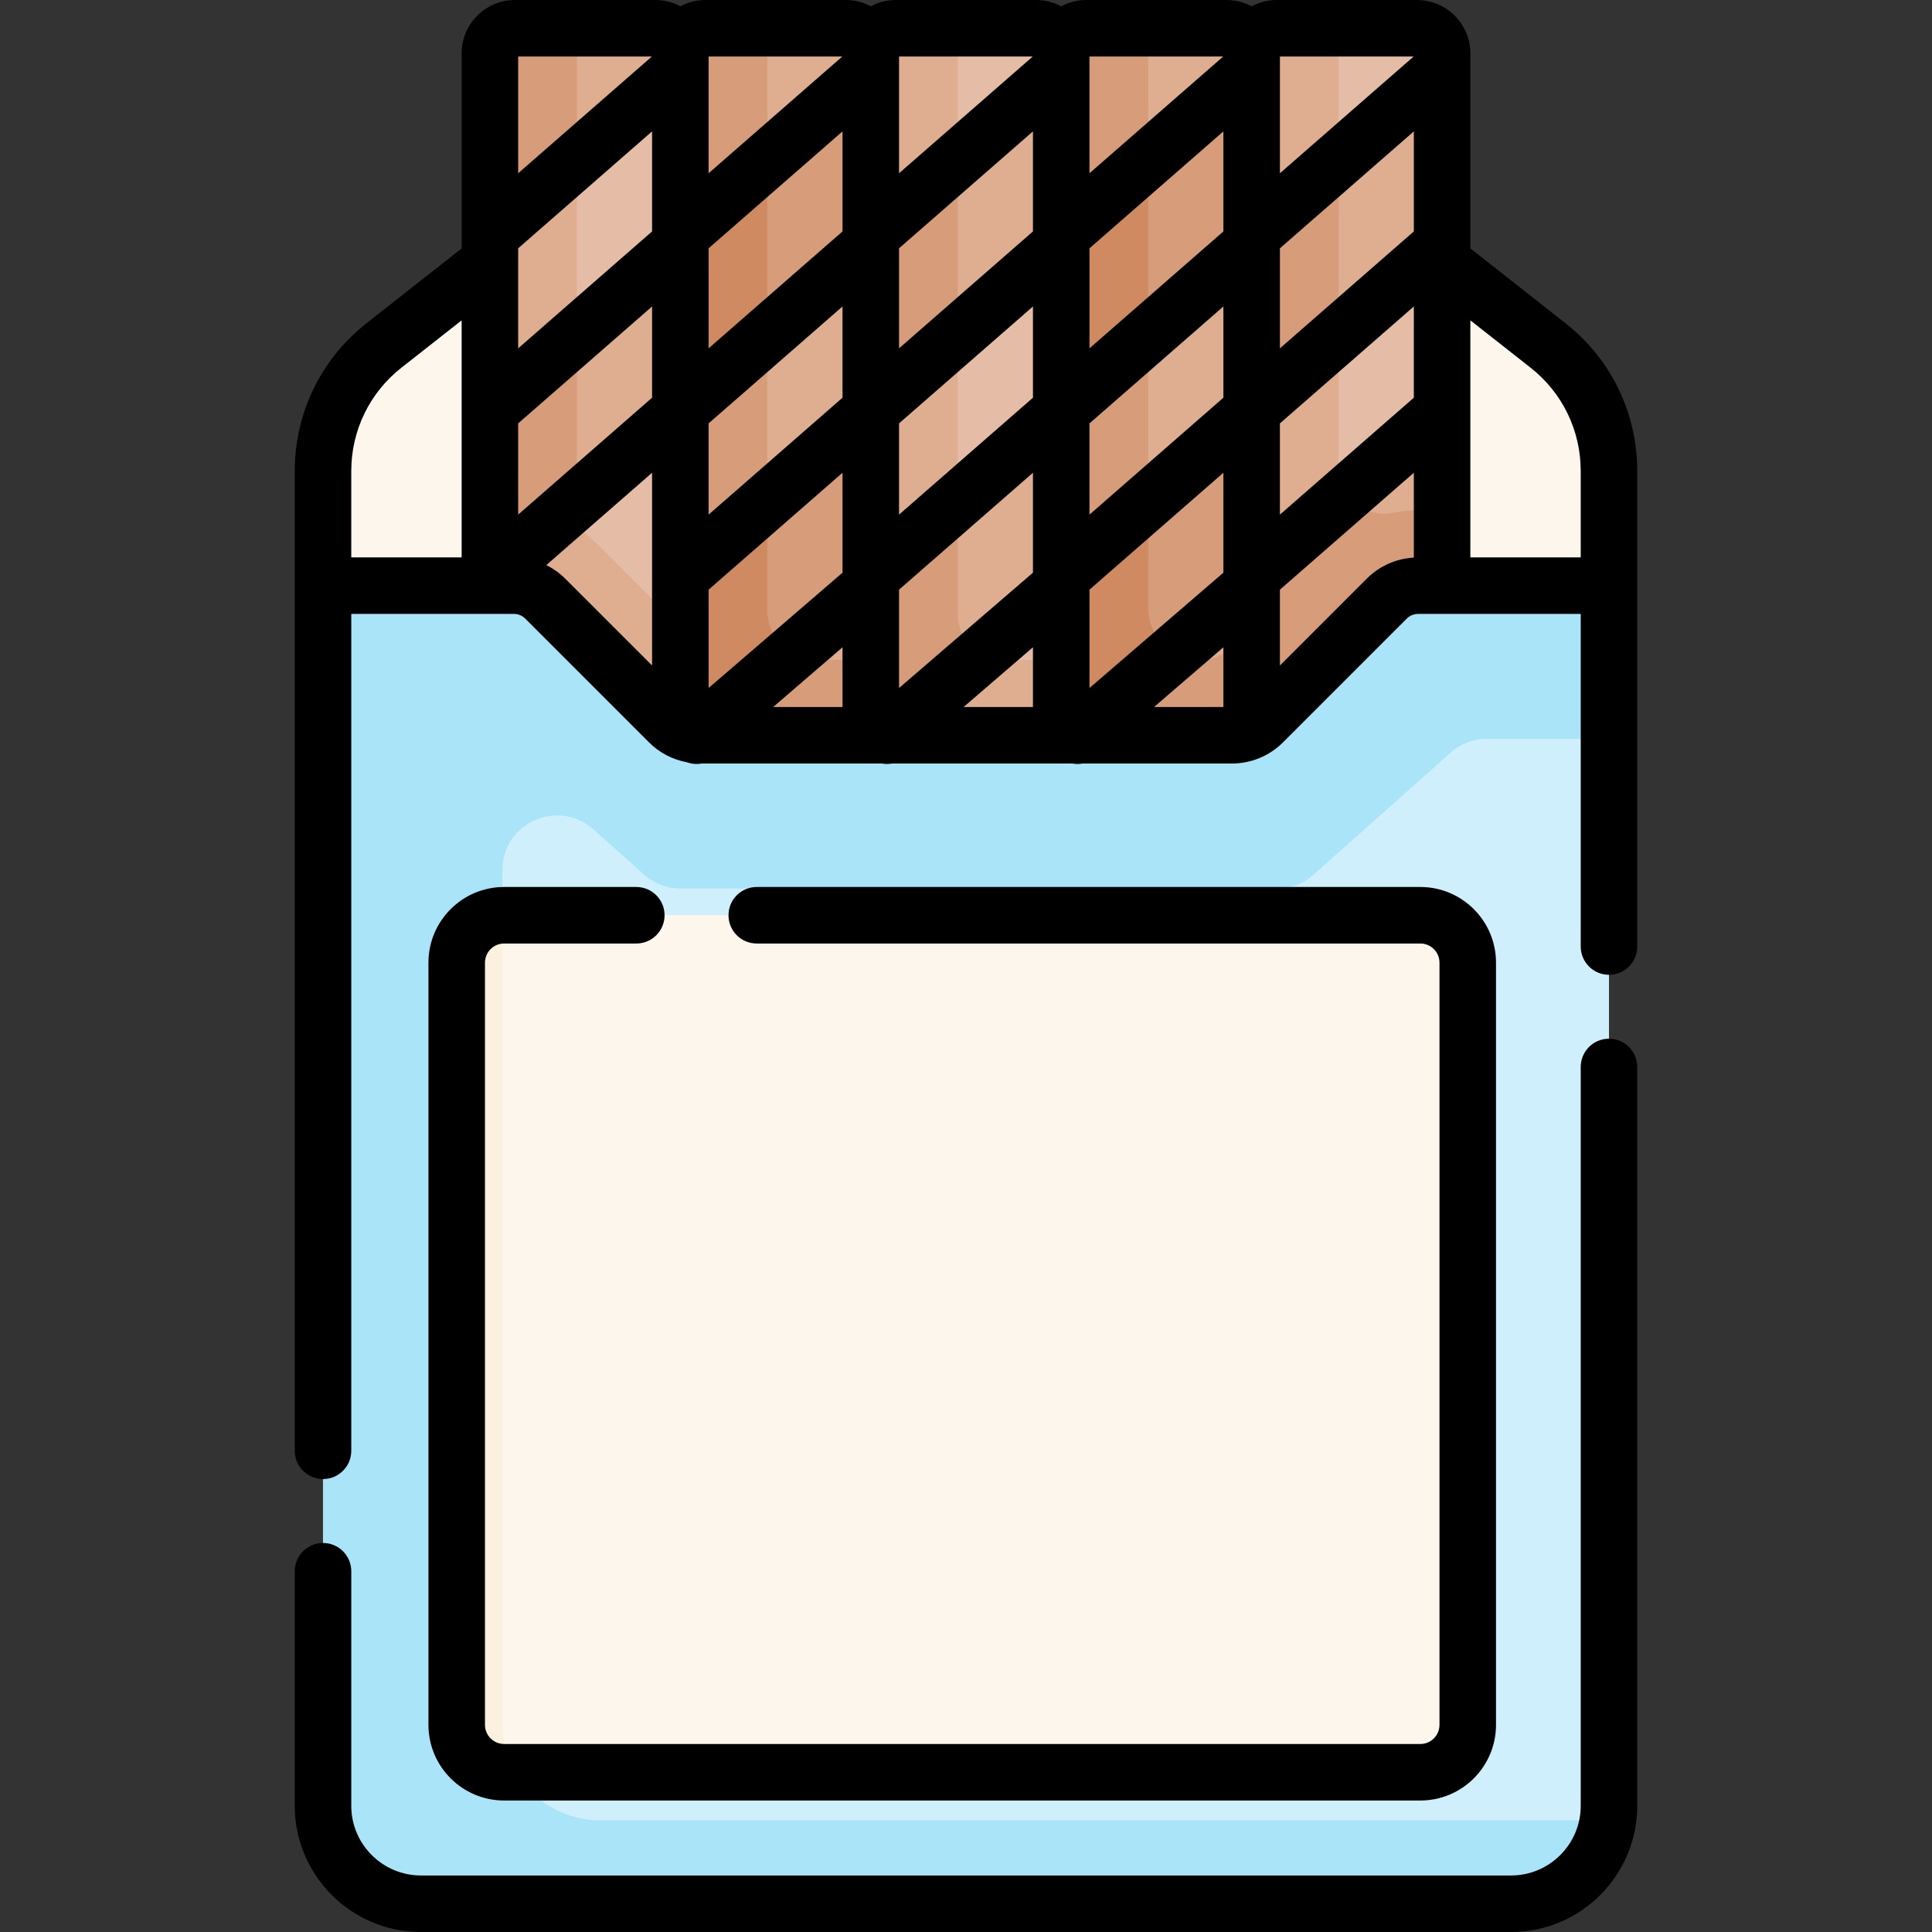 <svg id="Capa_1" enable-background="new 0 0 512.664 512.664" height="512" viewBox="0 0 512.664 512.664" width="512" xmlns="http://www.w3.org/2000/svg"><rect x="0" y="0" width="512.664" height="512.664" fill="#333333" stroke="none"/><g><g><path d="m410.752 91.65-28.09-22.08-36.05-40h-166.08l-50.53 40-28.09 22.08c-10.23 8.04-16.2 20.34-16.2 33.35v30.4l44.286 71.724h255.046l41.909-71.724v-30.4c-.001-13.01-5.971-25.31-16.201-33.35z" fill="#fcf6ed"/><g id="XMLID_221_"><g><path d="m332.131 11.533v257.83h-50.53v-257.83c0-3.68 2.98-6.66 6.66-6.66h37.21c3.68 0 6.66 2.98 6.66 6.66z" fill="#dfae91"/></g></g><g id="XMLID_222_"><g><path d="m281.595 10.794v257.83h-50.53v-257.83c0-3.68 2.98-6.66 6.66-6.66h37.21c3.68 0 6.66 2.98 6.66 6.66z" fill="#e5bda7"/></g></g><g id="XMLID_223_"><g><path d="m231.055 11.271v257.83h-50.53v-257.83c0-3.68 2.98-6.66 6.66-6.66h37.21c3.68 0 6.66 2.98 6.66 6.66z" fill="#dfae91"/></g></g><g id="XMLID_224_"><g><path d="m180.529 12.247v257.83h-50.53v-257.83c0-3.68 2.98-6.66 6.66-6.66h37.21c3.68 0 6.66 2.98 6.66 6.66z" fill="#e5bda7"/></g></g><g><g id="XMLID_226_"><g><path d="m254.153 163.026v-158.892h-16.428c-3.678 0-6.66 2.982-6.66 6.66v257.83h11.544 38.986v-8.759-84.755h-15.358c-6.674 0-12.084-5.41-12.084-12.084z" fill="#dfae91"/><path d="m281.602 108.94v46.46l-46.24 39.83-4.3 3.69v-4.4-41.46z" fill="#dfae91"/><path d="m231.065 153.057v45.86l4.297-3.687 25.078-21.602c-3.746-2.052-6.286-6.03-6.286-10.602v-30.125z" fill="#d79c7a"/><path d="m281.595 18.348v46.489l-50.533 44.103v-46.46z" fill="#dfae91"/></g></g><g id="XMLID_218_"><g><path d="m382.662 11.16v257.83h-50.53v-257.83c0-3.68 2.98-6.66 6.66-6.66h37.21c3.68 0 6.66 2.98 6.66 6.66z" fill="#e5bda7"/></g></g><path d="m231.065 62.477v46.46l23.088-20.15v-46.474z" fill="#d79c7a"/><path d="m203.613 161.974v-157.363h-16.428c-3.678 0-6.66 2.982-6.66 6.66v257.83h17.659 32.871v-8.759-85.232h-14.306c-7.255 0-13.136-5.881-13.136-13.136z" fill="#d79c7a"/><g id="XMLID_220_"><g><path d="m376.322 135.4c-2.202 0-4.37.223-6.478.658-7.549 1.557-14.624-4.194-14.624-11.902v-119.656h-16.428c-3.678 0-6.66 2.982-6.66 6.66v155.255 102.575h50.53v-8.759-124.831z" fill="#dfae91"/><path d="m382.662 108.94v163.05h-50.53v-118.93z" fill="#dfae91"/><path d="m382.662 135.4h-6.34c-2.202 0-4.37.223-6.478.657-5.021 1.036-9.821-1.172-12.48-5.029l-25.232 22.031v13.355 102.576h50.53z" fill="#d79c7a"/><path d="m382.662 18.36v46.46l-50.53 44.12v-46.46z" fill="#dfae91"/><path d="m332.132 108.94 23.088-20.159v-46.46l-23.088 20.159z" fill="#d79c7a"/></g></g><g><g id="XMLID_227_"><g><path d="m231.062 108.94v46.46l-46.23 39.83-4.3 3.46v-7.17-38.46z" fill="#d79c7a"/><path d="m180.532 153.06v38.46 7.17l4.3-3.46 25.384-21.87c-3.942-2.267-6.603-6.511-6.603-11.385v-29.067z" fill="#d08a61"/><path d="m231.062 18.36v46.46l-50.53 44.12-.007-46.454z" fill="#d79c7a"/><path d="m203.613 88.787v-46.46l-23.088 20.159.007 46.454z" fill="#d08a61"/></g></g></g><g id="XMLID_228_"><g><path d="m158.831 144.714c-.799-.798-1.635-1.544-2.503-2.24-2.027-1.625-3.24-4.053-3.24-6.652v-130.235h-16.428c-3.678 0-6.66 2.982-6.66 6.66v257.83h50.53v-8.759-41.943-32.135-20.827z" fill="#dfae91"/><path d="m180.532 64.82v44.12l-50.53 44.12v-44.12z" fill="#dfae91"/><path d="m130.002 108.94v44.12l23.085-20.157v-44.12z" fill="#d79c7a"/><path d="m180.532 11.533v4.2l-50.53 44.12v-48.32c0-3.68 2.98-6.66 6.66-6.66h37.21c3.68 0 6.66 2.98 6.66 6.66z" fill="#dfae91"/></g></g><path d="m318.677 175.11h-.269c-7.577 0-13.72-6.142-13.72-13.72v-156.517h-16.428c-3.678 0-6.66 2.982-6.66 6.66v257.83h17.408 33.122v-8.759-94.188l-5.327 5.327c-2.155 2.156-5.078 3.367-8.126 3.367z" fill="#d79c7a"/><path d="m332.132 108.94v46.46l-46.24 39.83-4.29 3.66v-3.37-42.46z" fill="#d79c7a"/><path d="m281.602 153.06v45.83l4.29-3.66 25.568-22.024c-4.048-2.385-6.772-6.777-6.772-11.816v-28.488z" fill="#d08a61"/><g id="XMLID_215_"><g><path d="m426.952 155.4v323.78c0 14.35-11.63 25.98-25.99 25.98h-289.26c-14.36 0-25.99-11.63-25.99-25.98v-323.78h1 49.63c3.13 0 6.13 1.24 8.35 3.46l32.79 32.79c2.21 2.21 5.22 3.46 8.35 3.46h141c3.13 0 6.14-1.25 8.35-3.46l32.79-32.79c2.22-2.22 5.22-3.46 8.35-3.46z" fill="#cfeffc"/></g></g><g id="XMLID_225_"><g><path d="m332.132 18.36v46.46l-50.53 44.12v-46.46z" fill="#d79c7a"/></g></g><path d="m281.602 62.48v46.46l23.087-20.158v-46.46z" fill="#d08a61"/><path d="m171.204 232.309c2.482 2.21 5.863 3.46 9.378 3.46h158.36c3.515 0 6.896-1.25 9.378-3.46l36.827-32.79c2.493-2.22 5.863-3.46 9.378-3.46h32.426v-40.659h-50.63c-3.131 0-6.134 1.244-8.348 3.458l-32.794 32.794c-2.214 2.214-5.217 3.458-8.348 3.458h-140.996c-3.133 0-6.138-1.245-8.353-3.46l-32.792-32.792c-2.214-2.214-5.217-3.458-8.348-3.458h-49.63-1v323.78c0 14.35 11.63 25.98 25.99 25.98h289.26c13.045 0 23.836-9.599 25.702-22.115h-267.38c-14.354 0-25.99-11.636-25.99-25.99v-226.151c0-12.512 14.785-19.15 24.138-10.839 7.467 6.637 13.772 12.244 13.772 12.244z" fill="#a9e4f9"/><path d="m376.903 470.272h-243.143c-6.942 0-12.57-5.628-12.57-12.57v-202.265c0-6.942 5.628-12.57 12.57-12.57h243.143c6.942 0 12.57 5.628 12.57 12.57v202.265c0 6.942-5.627 12.57-12.57 12.57z" fill="#fcf6ed"/><path d="m133.76 470.272h3.147c-2.293-3.874-3.614-8.39-3.614-13.218v-214.164c-6.724.248-12.104 5.762-12.104 12.547v202.265c.001 6.942 5.629 12.57 12.571 12.57z" fill="#fcf1de"/></g><path d="m153.087 4.873h-16.425c-3.68 0-6.66 2.98-6.66 6.66v48.32l23.086-20.157v-34.109-.714z" fill="#d79c7a"/></g><g><path d="m426.952 275.625c-4.143 0-7.5 3.358-7.5 7.5v196.052c0 10.193-8.293 18.486-18.485 18.486h-289.27c-10.192 0-18.485-8.293-18.485-18.486v-62.243c0-4.142-3.357-7.5-7.5-7.5s-7.5 3.358-7.5 7.5v62.243c0 18.464 15.021 33.486 33.485 33.486h289.27c18.464 0 33.485-15.021 33.485-33.486v-196.052c0-4.142-3.358-7.5-7.5-7.5z"/><path d="m415.385 85.752-25.219-19.829v-51.761c0-7.809-6.353-14.162-14.161-14.162h-37.21c-2.408 0-4.675.608-6.662 1.672-1.988-1.064-4.255-1.672-6.663-1.672h-37.21c-2.407 0-4.674.607-6.662 1.672-1.986-1.065-4.253-1.672-6.661-1.672h-37.211c-2.407 0-4.674.607-6.661 1.672-1.987-1.065-4.254-1.672-6.662-1.672h-37.21c-2.408 0-4.675.608-6.662 1.672-1.987-1.064-4.255-1.672-6.662-1.672h-37.21c-7.809 0-14.161 6.353-14.161 14.162v51.762l-25.219 19.828c-12.117 9.528-19.067 23.833-19.067 39.249v259.971c0 4.142 3.357 7.5 7.5 7.5s7.5-3.358 7.5-7.5v-222.071h43.133c1.148 0 2.229.448 3.041 1.26l32.794 32.793c2.796 2.797 6.303 4.62 10.112 5.321.818.293 1.676.45 2.54.45.441 0 .882-.04 1.318-.117h47.948c.419.072.843.117 1.268.117.441 0 .882-.04 1.318-.117h47.948c.419.072.843.117 1.268.117.441 0 .882-.04 1.318-.117h39.619c5.156 0 10.004-2.008 13.648-5.653l32.793-32.793c.812-.812 1.894-1.26 3.042-1.26h43.133v88.262c0 4.142 3.357 7.5 7.5 7.5s7.5-3.358 7.5-7.5v-126.163c-.001-15.415-6.951-29.721-19.068-39.249zm-40.219-24.341-35.533 31.024v-26.548l35.533-31.024zm-187.135 4.476 35.534-31.024v26.548l-35.534 31.024zm50.534 46.461 35.533-31.024v24.209l-35.533 31.024zm50.533 0 35.534-31.024v24.209l-35.534 31.024zm35.535-50.937-35.534 31.024v-26.548l35.534-31.024zm-50.535 0-35.533 31.024v-26.548l35.533-31.024zm-50.533 19.912v24.209l-35.534 31.024v-24.209zm-35.534 75.146 35.534-31.024v26.518l-35.534 30.605zm50.534 0 35.533-31.024v26.518l-35.533 30.605zm50.533 0 35.534-31.024v26.518l-35.534 30.605zm50.535-110.494v-30.975h35.477zm-50.535 0v-30.975h35.478zm-50.533 0v-30.975h35.477zm-50.534 0v-30.975h35.478zm-15 15.436-35.533 31.024v-26.548l35.533-31.024zm-35.533 50.937 35.533-31.024v24.209l-35.533 31.024zm86.067 59.411v15.849h-18.401zm50.533 0v15.849h-18.401zm50.535 0v15.849h-18.401zm15-59.411 35.533-31.024v24.209l-35.533 31.024zm-166.659-97.348-35.477 30.975v-30.975zm-79.762 110.001c0-10.784 4.861-20.792 13.339-27.457l15.947-12.539v62.896h-29.286zm56.78 28.553c-1.491-1.491-3.19-2.691-5.022-3.609l28.061-24.5v29.957 21.191zm212.679 0-23.038 23.039v-20.124l35.533-31.024v22.513c-4.719.276-9.123 2.224-12.495 5.596zm27.495-5.653v-62.896l15.947 12.539c8.478 6.665 13.339 16.673 13.339 27.457v22.9z"/><path d="m133.76 250.367h35.086c4.143 0 7.5-3.358 7.5-7.5s-3.357-7.5-7.5-7.5h-35.086c-11.066 0-20.07 9.004-20.07 20.071v202.265c0 11.067 9.004 20.07 20.07 20.07h243.143c11.066 0 20.07-9.003 20.07-20.07v-202.265c0-11.067-9.004-20.071-20.07-20.071h-176.094c-4.143 0-7.5 3.358-7.5 7.5s3.357 7.5 7.5 7.5h176.094c2.796 0 5.07 2.275 5.07 5.071v202.265c0 2.796-2.274 5.07-5.07 5.07h-243.143c-2.796 0-5.07-2.274-5.07-5.07v-202.265c0-2.796 2.275-5.071 5.07-5.071z"/></g></g></svg>